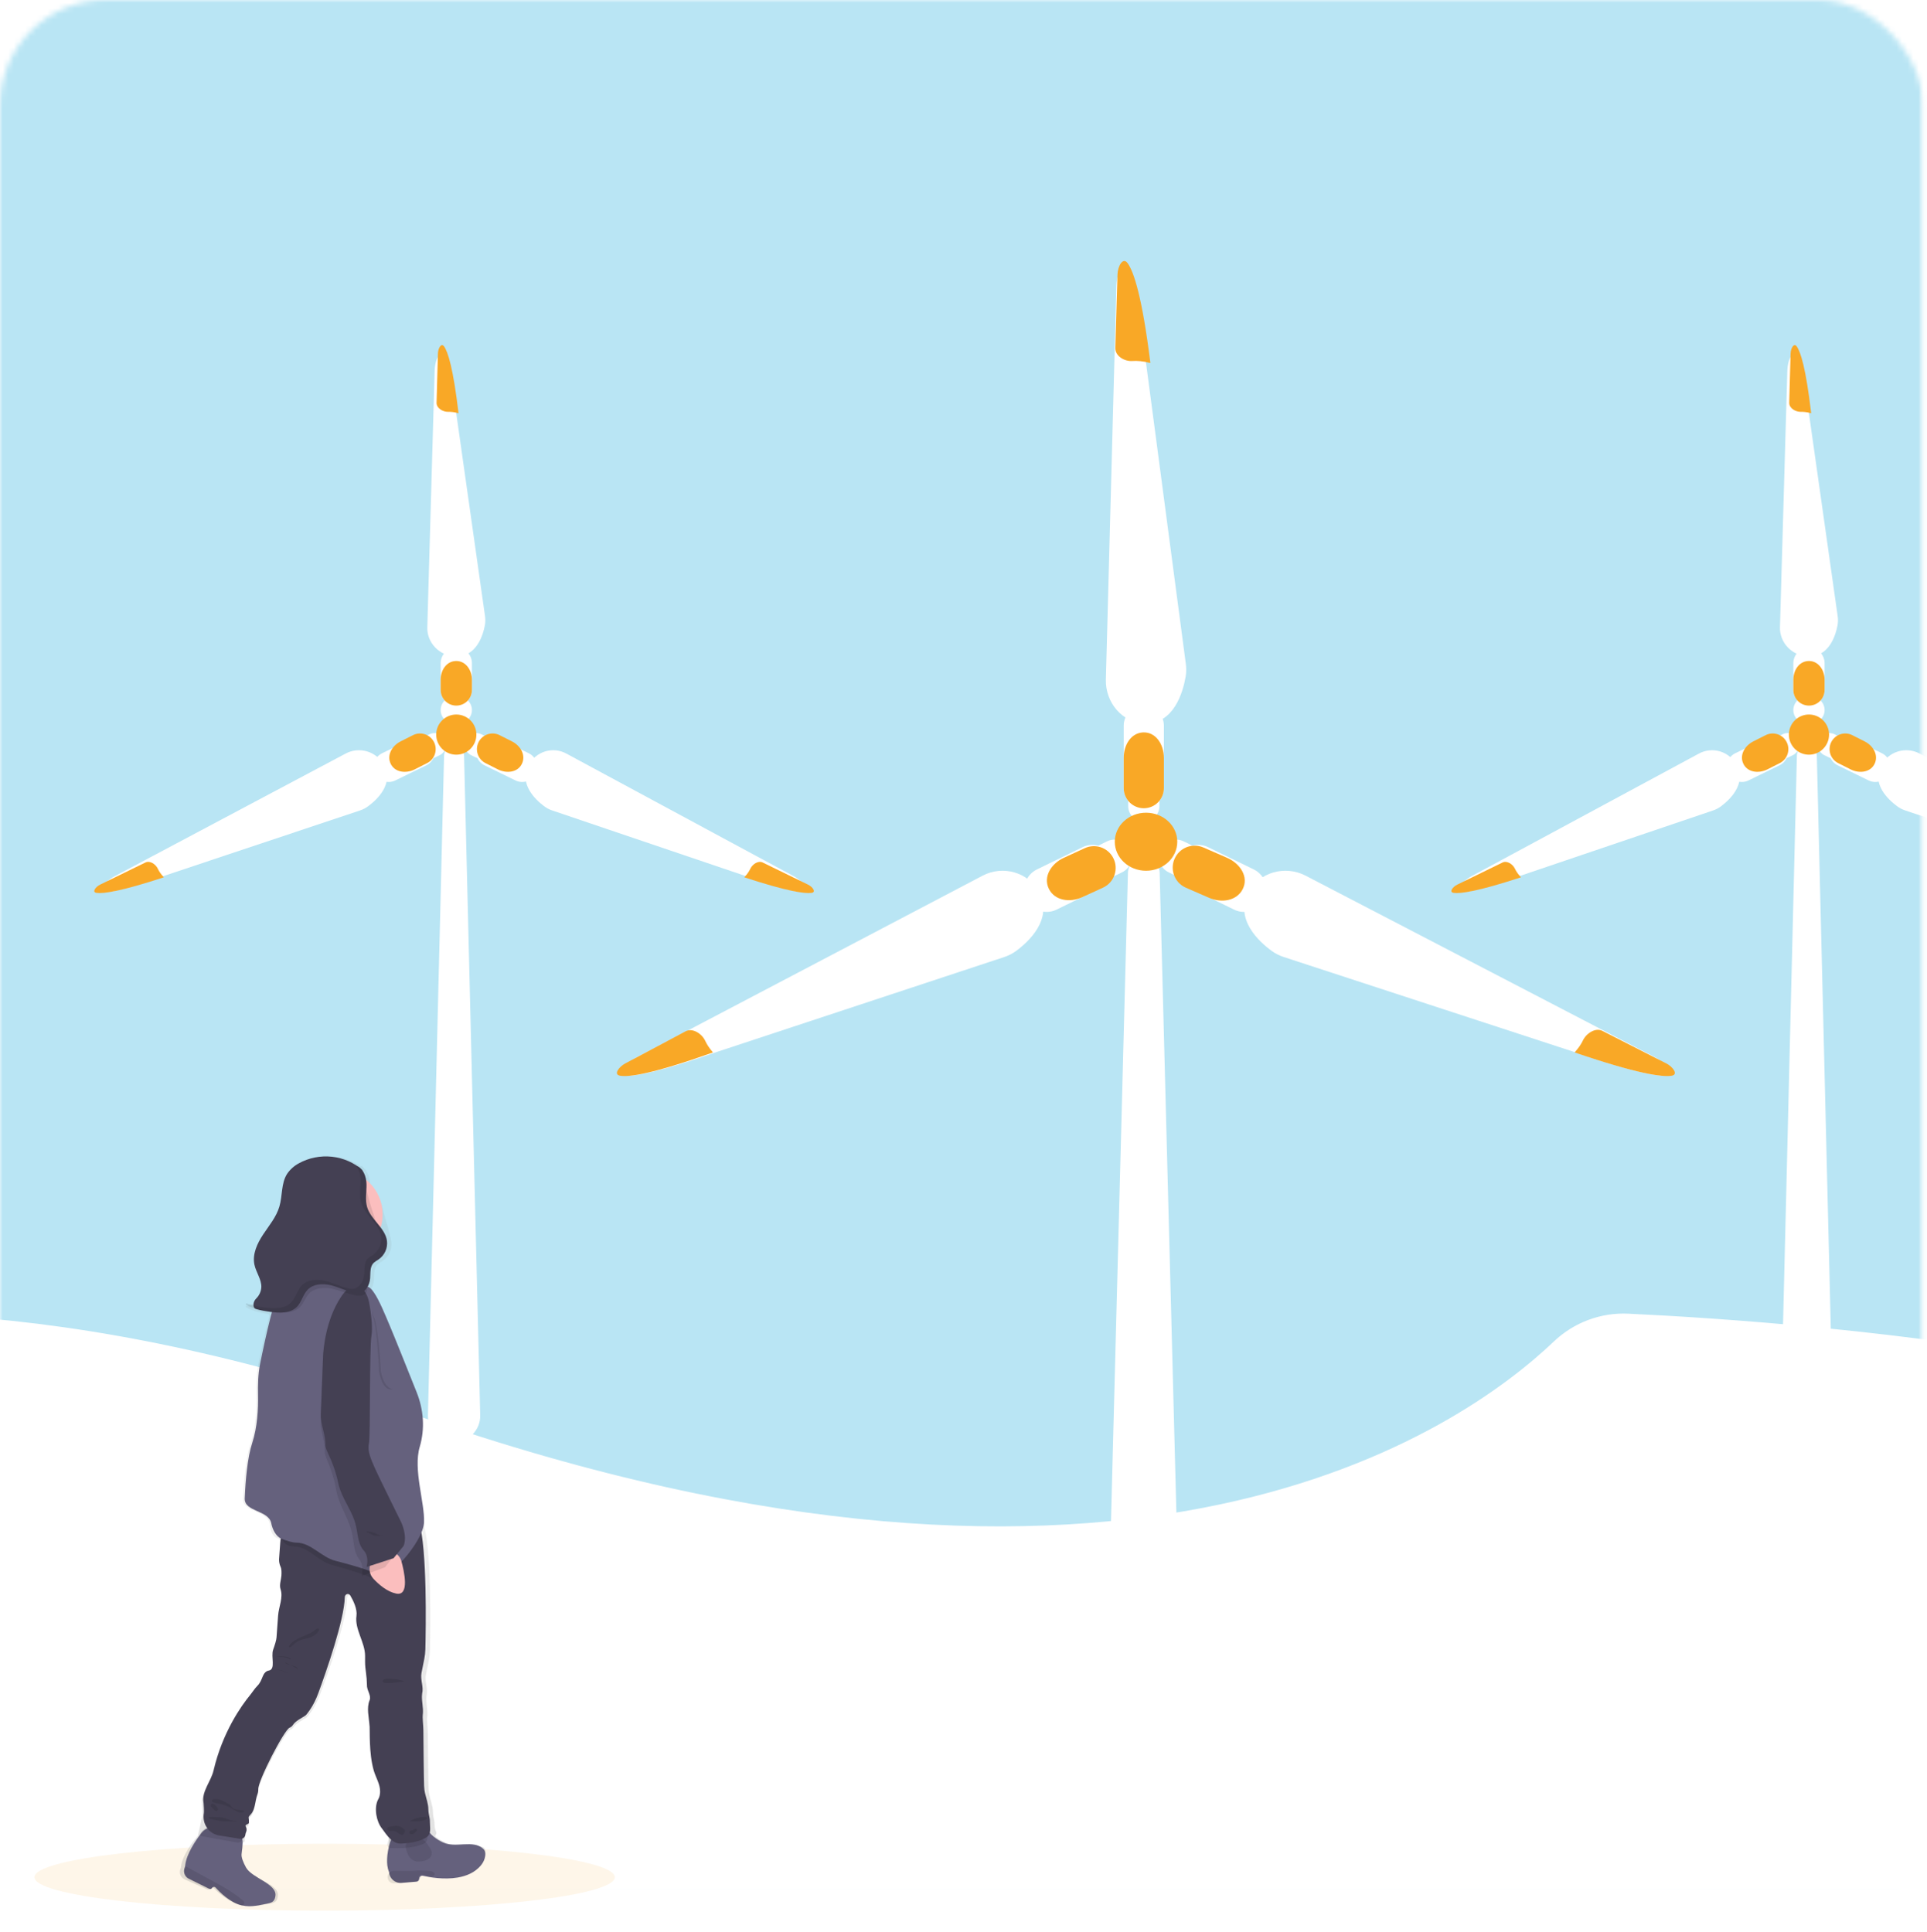 <svg width="347" height="348" viewBox="0 0 347 348" fill="none" xmlns="http://www.w3.org/2000/svg">
<mask id="mask0_117_4249" style="mask-type:alpha" maskUnits="userSpaceOnUse" x="0" y="0" width="347" height="348">
<rect width="346.332" height="347.428" rx="19" fill="#D9D9D9"/>
</mask>
<g mask="url(#mask0_117_4249)">
<mask id="mask1_117_4249" style="mask-type:luminance" maskUnits="userSpaceOnUse" x="-25" y="-94" width="372" height="459">
<path d="M327.332 -93.159H-5.112C-15.605 -93.159 -24.112 -84.652 -24.112 -74.159V345.896C-24.112 356.389 -15.605 364.896 -5.112 364.896H327.332C337.825 364.896 346.332 356.389 346.332 345.896V-74.159C346.332 -84.652 337.825 -93.159 327.332 -93.159Z" fill="white"/>
</mask>
<g mask="url(#mask1_117_4249)">
<g filter="url(#filter0_d_117_4249)">
<path d="M327.331 -93.162H-5.112C-15.605 -93.162 -24.112 -84.656 -24.112 -74.162V345.892C-24.112 356.386 -15.605 364.892 -5.112 364.892H327.331C337.825 364.892 346.331 356.386 346.331 345.892V-74.162C346.331 -84.656 337.825 -93.162 327.331 -93.162Z" fill="white"/>
<path opacity="0.72" d="M660.589 140.783C660.607 155.587 658.859 170.341 655.383 184.731C652.464 196.841 648.254 208.596 642.826 219.795C641.496 222.54 640.778 225.54 640.656 228.588C640.129 241.766 637.286 254.761 632.244 266.972C626.612 280.614 618.348 293.01 607.924 303.449C597.5 313.888 585.122 322.165 571.498 327.806C557.875 333.448 543.273 336.343 528.531 336.324H-43.807C-70.259 336.308 -96.189 328.952 -118.717 315.07C-141.246 301.189 -159.491 281.326 -171.427 257.69C-180.766 239.186 -185.946 218.882 -186.632 198.2C-186.74 194.954 -187.561 191.768 -189.058 188.885C-201.617 164.686 -208.857 136.247 -208.857 105.799C-208.857 17.956 -148.634 -53.252 -74.336 -53.252C-69.584 -53.252 -65.135 -55.75 -62.867 -59.927C-14.575 -148.876 88.342 -210.294 207.429 -210.294C277.447 -210.294 341.857 -189.075 392.875 -153.518C399.509 -148.894 408.241 -148.659 415.431 -152.361C431.862 -160.823 449.998 -165.523 469.061 -165.523C543.351 -165.523 603.581 -94.308 603.581 -6.472C603.581 -4.265 603.542 -2.069 603.464 0.116C603.239 6.41 605.794 12.494 610.357 16.836C640.994 45.991 660.589 90.678 660.589 140.783Z" fill="#9FDBF0"/>
<path d="M213.496 117.91C213.015 120.653 211.387 126.443 206.132 126.299C202.12 126.192 199.03 122.557 199.136 118.393L200.649 61.679L201.028 47.467C201.103 44.647 202.717 42.756 203.602 45.434C204.427 47.932 205.381 52.574 206.332 61.007V61.091L213.524 115.485C213.639 116.289 213.63 117.108 213.496 117.91Z" fill="white"/>
<path d="M209.584 126.703C209.584 124.705 207.965 123.086 205.967 123.086C203.969 123.086 202.349 124.705 202.349 126.703V137.958C202.349 139.956 203.969 141.575 205.967 141.575C207.965 141.575 209.584 139.956 209.584 137.958V126.703Z" fill="white"/>
<path d="M208.781 140.368C208.781 138.814 207.521 137.554 205.967 137.554C204.412 137.554 203.153 138.814 203.153 140.368V141.172C203.153 142.726 204.412 143.986 205.967 143.986C207.521 143.986 208.781 142.726 208.781 141.172V140.368Z" fill="white"/>
<path d="M207.146 61.31C207.157 61.345 207.124 61.379 207.089 61.369C205.865 61.044 204.8 60.957 203.879 61.02C202.453 61.118 200.797 60.104 200.839 58.675L201.231 45.415C201.274 43.955 202.202 42.225 203.059 43.408C204.163 44.934 205.656 49.405 207.144 61.301C207.144 61.304 207.145 61.307 207.146 61.31Z" fill="#F9A826"/>
<path d="M205.81 127.918C208.165 127.795 209.584 130.138 209.584 132.496V137.955C209.584 139.953 207.965 141.572 205.967 141.572C203.969 141.572 202.349 139.953 202.349 137.955V132.475C202.349 130.26 203.598 128.033 205.81 127.918Z" fill="#F9A826"/>
<path d="M228.996 167.266C226.748 165.622 222.284 161.585 224.803 156.764C226.726 153.084 231.403 151.795 235.101 153.713L285.425 179.876L297.919 186.369C300.497 187.709 301.501 190.061 298.619 189.695C295.984 189.361 291.385 188.219 283.438 185.456L283.357 185.431L231.152 168.362C230.381 168.111 229.653 167.742 228.996 167.266Z" fill="white"/>
<path d="M217.537 148.577C215.537 147.601 213.125 148.432 212.15 150.432C211.175 152.431 212.005 154.842 214.004 155.817L222.244 159.837C224.243 160.813 226.655 159.982 227.63 157.982C228.604 155.984 227.775 153.573 225.776 152.598L217.537 148.577Z" fill="white"/>
<path d="M211.654 153.705C213.192 154.455 215.048 153.816 215.798 152.278C216.548 150.74 215.909 148.886 214.372 148.136L213.147 147.538C211.609 146.787 209.753 147.426 209.003 148.965C208.254 150.502 208.892 152.356 210.429 153.107L211.654 153.705Z" fill="white"/>
<path d="M283.621 185.58C283.583 185.566 283.572 185.518 283.6 185.488C284.261 184.764 284.725 184.061 285.04 183.395C285.644 182.119 287.294 181.03 288.552 181.672L300.067 187.542C301.233 188.136 302.298 189.549 301.005 189.752C299.27 190.024 294.779 189.386 283.621 185.58Z" fill="#F9A826"/>
<path d="M223.747 156.201C222.64 158.295 219.913 158.658 217.741 157.713L213.547 155.887C211.418 154.961 210.544 152.406 211.658 150.369C212.639 148.575 214.827 147.826 216.702 148.643L220.954 150.496C223.303 151.519 224.944 153.936 223.747 156.201Z" fill="#F9A826"/>
<path d="M182.987 167.266C185.213 165.622 189.632 161.585 187.137 156.764C185.234 153.084 180.607 151.795 176.947 153.713L127.142 179.876L114.814 186.349C112.237 187.702 111.238 190.067 114.123 189.69C116.738 189.349 121.283 188.205 129.107 185.456L129.187 185.431L180.853 168.367C181.618 168.114 182.338 167.743 182.987 167.266Z" fill="white"/>
<path d="M200.346 150.43C199.371 148.43 196.959 147.599 194.96 148.575L186.719 152.596C184.721 153.571 183.891 155.982 184.866 157.98C185.841 159.98 188.253 160.811 190.252 159.835L198.492 155.814C200.49 154.838 201.32 152.428 200.346 150.43Z" fill="white"/>
<path d="M202.063 153.107C203.6 152.356 204.239 150.502 203.489 148.964C202.739 147.426 200.883 146.787 199.345 147.537L198.12 148.135C196.583 148.885 195.944 150.74 196.694 152.277C197.444 153.816 199.299 154.455 200.837 153.704L202.063 153.107Z" fill="white"/>
<path d="M128.315 185.58C128.352 185.566 128.363 185.519 128.337 185.489C127.722 184.786 127.286 184.103 126.985 183.454C126.385 182.162 124.704 181.082 123.448 181.752L112.571 187.549C111.465 188.138 110.412 189.525 111.646 189.745C113.276 190.035 117.554 189.418 128.315 185.58Z" fill="#F9A826"/>
<path d="M188.864 156.066C189.913 158.239 192.679 158.605 194.871 157.598L198.619 155.876C200.649 154.943 201.488 152.502 200.46 150.517C199.498 148.661 197.248 147.888 195.348 148.761L191.561 150.503C189.336 151.526 187.8 153.859 188.864 156.066Z" fill="#F9A826"/>
<path d="M213.404 328.481C213.513 332.665 210.151 336.115 205.966 336.115C201.781 336.115 198.419 332.665 198.529 328.481L203.108 153.202C203.149 151.653 204.417 150.417 205.967 150.417C207.517 150.417 208.784 151.653 208.825 153.202L213.404 328.481Z" fill="white"/>
<path d="M206.369 152.829C209.476 152.829 211.996 150.489 211.996 147.604C211.996 144.718 209.476 142.378 206.369 142.378C203.26 142.378 200.741 144.718 200.741 147.604C200.741 150.489 203.26 152.829 206.369 152.829Z" fill="#F9A826"/>
<path d="M330.894 108.598C330.55 110.442 329.376 114.337 325.581 114.24C324.184 114.178 322.868 113.584 321.921 112.588C320.975 111.592 320.472 110.275 320.524 108.922L321.621 70.746L321.844 62.857C321.93 59.86 323.46 58.439 324.21 61.342C324.689 63.196 325.207 66.022 325.725 70.295V70.35L330.916 106.985C330.996 107.521 330.989 108.065 330.894 108.598Z" fill="white"/>
<path d="M328.56 115.448C328.56 113.894 327.3 112.635 325.746 112.635C324.192 112.635 322.933 113.894 322.933 115.448V120.272C322.933 121.825 324.192 123.085 325.746 123.085C327.3 123.085 328.56 121.825 328.56 120.272V115.448Z" fill="white"/>
<path d="M328.56 123.888C328.56 122.556 327.48 121.477 326.148 121.477H325.344C324.012 121.477 322.933 122.556 322.933 123.888C322.933 125.22 324.012 126.3 325.344 126.3H326.148C327.48 126.3 328.56 125.22 328.56 123.888Z" fill="white"/>
<path d="M326.139 70.378C326.143 70.404 326.119 70.425 326.094 70.418C325.417 70.228 324.818 70.16 324.292 70.176C323.324 70.205 322.165 69.51 322.191 68.543L322.435 59.669C322.46 58.768 323.02 57.665 323.545 58.397C324.241 59.368 325.191 62.317 326.139 70.378Z" fill="#F9A826"/>
<path d="M325.643 115.052C327.407 114.985 328.56 116.653 328.56 118.418V120.271C328.56 121.825 327.3 123.085 325.746 123.085C324.192 123.085 322.933 121.825 322.933 120.271V118.4C322.933 116.72 323.965 115.116 325.643 115.052Z" fill="#F9A826"/>
<path d="M341.571 141.171C340.041 140.032 337 137.225 338.716 133.873C339.372 132.65 340.478 131.742 341.79 131.344C343.103 130.947 344.517 131.092 345.724 131.751L379.965 149.94L387.207 153.786C389.788 155.156 390.399 157.126 387.539 156.526C385.651 156.13 382.832 155.318 378.642 153.826C378.624 153.82 378.605 153.816 378.586 153.816C378.568 153.816 378.55 153.813 378.534 153.808L343.035 141.954C342.51 141.773 342.015 141.509 341.571 141.171Z" fill="white"/>
<path d="M333.311 128.949C331.959 128.289 330.328 128.85 329.668 130.203C329.009 131.555 329.571 133.185 330.922 133.845L336.499 136.566C337.852 137.226 339.483 136.664 340.143 135.312C340.802 133.96 340.24 132.329 338.888 131.67L333.311 128.949Z" fill="white"/>
<path d="M329.337 132.417C330.378 132.925 331.634 132.493 332.142 131.452C332.649 130.412 332.217 129.157 331.177 128.649L330.348 128.245C329.307 127.737 328.052 128.169 327.544 129.21C327.037 130.25 327.469 131.505 328.509 132.013L329.337 132.417Z" fill="white"/>
<path d="M337.633 133.416C336.946 135.109 334.863 135.39 333.233 134.567L331.007 133.444C329.645 132.756 329.077 131.109 329.727 129.727C330.402 128.291 332.131 127.695 333.548 128.411L335.784 129.54C337.259 130.285 338.254 131.885 337.633 133.416Z" fill="#F9A826"/>
<path d="M309.973 141.171C311.479 140.032 314.474 137.225 312.783 133.873C312.138 132.65 311.049 131.742 309.757 131.344C308.464 130.947 307.071 131.092 305.882 131.751L272.16 149.94L265.08 153.758C262.504 155.147 261.901 157.13 264.761 156.513C266.62 156.112 269.381 155.302 273.462 153.826C273.48 153.82 273.499 153.816 273.518 153.816C273.535 153.816 273.552 153.813 273.569 153.808L308.529 141.954C309.047 141.773 309.535 141.509 309.973 141.171Z" fill="white"/>
<path d="M321.688 130.203C321.029 128.85 319.398 128.289 318.046 128.949L312.468 131.671C311.116 132.33 310.555 133.96 311.214 135.312C311.874 136.665 313.505 137.226 314.857 136.566L320.435 133.845C321.786 133.185 322.348 131.555 321.688 130.203Z" fill="white"/>
<path d="M322.847 132.011C323.887 131.504 324.319 130.249 323.812 129.209C323.305 128.167 322.049 127.735 321.008 128.243L320.18 128.647C319.14 129.155 318.708 130.409 319.215 131.45C319.722 132.491 320.978 132.923 322.019 132.415L322.847 132.011Z" fill="white"/>
<path d="M273.839 154.026C273.864 154.018 273.872 153.986 273.854 153.967C273.361 153.452 273.026 152.952 272.807 152.481C272.425 151.661 271.38 150.951 270.568 151.347L262.405 155.333C261.591 155.73 260.87 156.687 261.767 156.815C262.989 156.989 266.121 156.554 273.839 154.026Z" fill="#F9A826"/>
<path d="M313.869 133.424C314.561 135.113 316.643 135.39 318.272 134.566L320.486 133.446C321.848 132.757 322.415 131.109 321.765 129.728C321.089 128.291 319.36 127.695 317.942 128.411L315.717 129.535C314.237 130.283 313.24 131.89 313.869 133.424Z" fill="#F9A826"/>
<path d="M330.071 251.483C330.127 253.778 328.519 255.778 326.266 256.217C323.315 256.791 320.59 254.489 320.663 251.483L323.571 132.072C323.595 131.098 324.391 130.321 325.365 130.321C326.339 130.321 327.135 131.098 327.159 132.072L330.071 251.483Z" fill="white"/>
<path d="M325.746 131.927C327.744 131.927 329.364 130.307 329.364 128.309C329.364 126.311 327.744 124.692 325.746 124.692C323.748 124.692 322.128 126.311 322.128 128.309C322.128 130.307 323.748 131.927 325.746 131.927Z" fill="#F9A826"/>
<path d="M87.316 108.598C86.972 110.442 85.797 114.337 82.001 114.24C80.604 114.178 79.288 113.584 78.341 112.588C77.395 111.592 76.894 110.274 76.947 108.922L78.039 70.746L78.263 62.86C78.347 59.861 79.878 58.439 80.629 61.344C81.108 63.198 81.627 66.024 82.145 70.295V70.35L87.342 106.985C87.418 107.521 87.41 108.065 87.316 108.598Z" fill="white"/>
<path d="M84.982 115.449C84.982 113.895 83.722 112.635 82.168 112.635C80.614 112.635 79.354 113.895 79.354 115.449V120.271C79.354 121.825 80.614 123.085 82.168 123.085C83.722 123.085 84.982 121.825 84.982 120.271V115.449Z" fill="white"/>
<path d="M84.982 123.888C84.982 122.556 83.902 121.477 82.57 121.477H81.766C80.434 121.477 79.354 122.556 79.354 123.888C79.354 125.22 80.434 126.3 81.766 126.3H82.57C83.902 126.3 84.982 125.22 84.982 123.888Z" fill="white"/>
<path d="M82.562 70.378C82.566 70.404 82.541 70.425 82.516 70.418C81.84 70.228 81.241 70.16 80.714 70.176C79.747 70.205 78.587 69.51 78.614 68.543L78.858 59.667C78.882 58.768 79.442 57.665 79.966 58.396C80.662 59.366 81.613 62.314 82.562 70.378Z" fill="#F9A826"/>
<path d="M82.065 115.052C83.829 114.985 84.982 116.654 84.982 118.419V120.271C84.982 121.825 83.722 123.085 82.168 123.085C80.614 123.085 79.354 121.825 79.354 120.271V118.401C79.354 116.72 80.386 115.116 82.065 115.052Z" fill="#F9A826"/>
<path d="M97.938 141.171C96.432 140.032 93.441 137.225 95.132 133.873C95.776 132.65 96.864 131.742 98.156 131.344C99.449 130.947 100.841 131.093 102.028 131.751L135.751 149.94L142.825 153.753C145.407 155.145 146.009 157.131 143.141 156.511C141.282 156.109 138.524 155.3 134.448 153.826C134.431 153.82 134.411 153.816 134.393 153.816C134.375 153.816 134.358 153.813 134.342 153.808L99.386 141.954C98.866 141.773 98.377 141.509 97.938 141.171Z" fill="white"/>
<path d="M89.644 128.949C88.292 128.289 86.661 128.85 86.001 130.203C85.342 131.555 85.903 133.185 87.255 133.845L92.832 136.566C94.184 137.226 95.816 136.664 96.475 135.312C97.135 133.96 96.573 132.329 95.221 131.67L89.644 128.949Z" fill="white"/>
<path d="M85.668 132.417C86.709 132.925 87.965 132.493 88.472 131.452C88.979 130.411 88.547 129.157 87.507 128.649L86.679 128.245C85.638 127.737 84.382 128.169 83.874 129.21C83.367 130.251 83.799 131.505 84.84 132.013L85.668 132.417Z" fill="white"/>
<path d="M134.075 154.026C134.05 154.018 134.041 153.986 134.06 153.967C134.553 153.451 134.888 152.951 135.107 152.479C135.489 151.659 136.532 150.95 137.345 151.347L145.506 155.331C146.323 155.73 147.042 156.688 146.142 156.815C144.917 156.988 141.782 156.551 134.075 154.026Z" fill="#F9A826"/>
<path d="M94.047 133.424C93.355 135.114 91.271 135.39 89.641 134.565L87.43 133.446C86.067 132.757 85.501 131.109 86.151 129.727C86.828 128.29 88.558 127.696 89.975 128.412L92.198 129.535C93.678 130.282 94.676 131.89 94.047 133.424Z" fill="#F9A826"/>
<path d="M66.344 141.171C67.877 140.032 70.914 137.225 69.197 133.873C68.541 132.65 67.436 131.742 66.124 131.344C64.811 130.947 63.397 131.092 62.19 131.751L27.949 149.94L20.707 153.786C18.126 155.156 17.514 157.126 20.374 156.526C22.262 156.13 25.081 155.319 29.272 153.826C29.289 153.82 29.309 153.816 29.328 153.816C29.346 153.816 29.364 153.813 29.38 153.808L64.878 141.954C65.404 141.773 65.899 141.509 66.344 141.171Z" fill="white"/>
<path d="M78.019 130.203C77.36 128.85 75.729 128.289 74.376 128.949L68.799 131.671C67.447 132.33 66.886 133.96 67.545 135.312C68.204 136.665 69.836 137.226 71.188 136.566L76.765 133.845C78.117 133.185 78.678 131.555 78.019 130.203Z" fill="white"/>
<path d="M79.184 132.016C80.224 131.508 80.656 130.254 80.149 129.214C79.641 128.172 78.385 127.74 77.344 128.248L76.516 128.652C75.476 129.16 75.044 130.415 75.551 131.455C76.058 132.496 77.314 132.929 78.355 132.421L79.184 132.016Z" fill="white"/>
<path d="M29.458 154.026C29.483 154.018 29.491 153.986 29.473 153.967C28.98 153.45 28.645 152.948 28.426 152.476C28.045 151.655 27.004 150.948 26.19 151.345L18.03 155.329C17.211 155.729 16.491 156.69 17.393 156.816C18.62 156.987 21.756 156.548 29.458 154.026Z" fill="#F9A826"/>
<path d="M70.292 133.424C70.985 135.113 73.065 135.39 74.694 134.566L76.909 133.445C78.27 132.757 78.837 131.11 78.188 129.729C77.512 128.291 75.782 127.695 74.364 128.412L72.139 129.535C70.66 130.282 69.664 131.89 70.292 133.424Z" fill="#F9A826"/>
<path d="M86.472 250.905C86.537 253.549 84.411 255.727 81.766 255.727C79.122 255.727 76.996 253.549 77.061 250.905L79.966 132.078C79.99 131.101 80.788 130.321 81.766 130.321C82.743 130.321 83.543 131.101 83.566 132.078L86.472 250.905Z" fill="white"/>
<path d="M82.168 131.927C84.166 131.927 85.786 130.307 85.786 128.309C85.786 126.311 84.166 124.692 82.168 124.692C80.17 124.692 78.55 126.311 78.55 128.309C78.55 130.307 80.17 131.927 82.168 131.927Z" fill="#F9A826"/>
<path d="M442.503 276.674C442.499 276.676 442.497 276.68 442.496 276.684C437.805 293.817 427.626 308.933 413.524 319.708C399.419 330.485 382.171 336.323 364.431 336.325H-48.268C-67.342 336.313 -86.039 331.007 -102.284 320.995C-115.242 313.009 -126.234 302.279 -134.52 289.611C-138.405 283.671 -137.67 276.035 -132.531 271.139C-111.932 251.514 -48.804 207.776 74.873 250.88C203.844 295.828 263.332 253.323 279.833 237.592C281.619 235.897 283.73 234.581 286.037 233.724C288.344 232.867 290.801 232.488 293.259 232.608C324.86 234.106 434.317 241.778 442.511 276.654C442.512 276.661 442.509 276.669 442.503 276.674Z" fill="white"/>
<path opacity="0.1" d="M58.453 340.134C87.311 340.134 110.706 337.435 110.706 334.105C110.706 330.775 87.311 328.076 58.453 328.076C29.595 328.076 6.201 330.775 6.201 334.105C6.201 337.435 29.595 340.134 58.453 340.134Z" fill="#F9A826"/>
<path d="M86.202 328.551C85.56 328.563 83.666 328.851 83.038 328.72C81.888 328.482 79.931 327.946 78.488 326.866C78.395 326.792 78.375 326.66 78.431 326.555C78.477 326.467 78.516 326.376 78.549 326.282C78.593 326.158 78.572 326.023 78.519 325.903C78.343 325.497 78.25 325.059 78.248 324.615C78.251 324.412 78.235 324.21 78.202 324.012C78.11 323.471 77.962 322.934 77.962 322.386C77.962 321.392 77.57 320.403 77.341 319.436C77.254 319.074 77.189 318.634 77.169 318.109C77.116 316.64 77.062 310.851 77.038 308.039C77.029 307.009 76.827 305.971 76.954 304.949C77.019 303.933 76.757 302.922 76.771 301.904C76.774 301.73 76.787 301.555 76.811 301.381C77.115 300.182 76.446 298.869 76.692 297.656L77.213 295.09C77.327 294.528 77.394 293.962 77.408 293.388C77.5 289.709 77.756 275.222 76.251 270.372C76.245 270.351 76.242 270.331 76.242 270.309C76.242 270.309 76.242 270.262 76.242 270.241C76.389 266.668 74.232 260.721 75.454 256.595C76.419 253.335 76.16 249.889 74.902 246.731C73.214 242.495 70.901 236.714 70.077 234.759C69.137 232.54 68.163 230.102 67.203 228.714C67.118 228.593 67.034 228.478 66.95 228.371C66.87 228.269 66.857 228.126 66.917 228.011C67.147 227.569 67.288 227.084 67.329 226.585C67.405 225.586 67.262 224.435 67.986 223.728C68.263 223.501 68.561 223.301 68.876 223.131C69.431 222.764 69.873 222.248 70.152 221.643C70.431 221.037 70.537 220.365 70.456 219.703C70.169 217.709 69.394 215.735 68.942 213.772C68.887 213.531 68.82 213.292 68.742 213.056C68.37 211.937 67.75 210.92 66.931 210.079C66.754 209.898 66.646 209.658 66.646 209.405C66.664 208.518 66.418 207.648 65.943 206.905C65.918 206.866 65.968 206.817 66.006 206.844C65.892 206.742 65.782 206.645 65.664 206.547C65.498 206.378 65.308 206.237 65.1 206.124C63.502 205.027 61.634 204.394 59.701 204.293C57.768 204.192 55.845 204.628 54.143 205.553C53.29 206.011 52.558 206.665 52.006 207.461C50.881 209.206 51.163 211.462 50.582 213.443C50.017 215.335 48.685 216.9 47.581 218.552C46.477 220.202 45.554 222.158 45.971 224.087C46.27 225.489 47.265 226.746 47.236 228.18C47.186 228.933 46.877 229.643 46.361 230.19C45.846 230.737 45.156 231.087 44.412 231.177H44.384C44.377 231.177 44.371 231.178 44.364 231.179C44.238 231.198 44.191 231.369 44.3 231.435C45.463 232.129 46.831 232.442 48.195 232.642C48.403 232.673 48.538 232.877 48.491 233.082C47.734 235.951 47.025 239.264 46.557 241.567C46.172 243.463 46.136 245.407 46.176 247.342C46.224 249.673 46.079 253.017 45.133 255.905C44.269 258.54 43.916 262.628 43.775 265.929C43.669 268.406 48.125 268.02 48.58 270.457C48.624 270.692 48.654 270.901 48.674 271.087C48.751 271.799 49.145 272.7 49.803 272.983C49.883 273.018 49.966 273.054 50.052 273.089C50.389 273.23 50.605 273.568 50.577 273.932L50.375 276.684C50.298 277.261 50.385 277.847 50.628 278.376C50.816 278.742 50.825 279.408 50.784 280.006C50.728 280.801 50.369 281.685 50.628 282.439C51.152 283.967 50.296 285.639 50.171 287.249C50.051 288.78 49.916 290.575 49.886 291.167C49.862 291.657 49.574 292.558 49.263 293.406C48.798 294.671 49.776 296.957 48.449 297.187C47.878 297.285 47.543 297.753 47.347 298.224C47.075 298.882 46.852 299.472 46.344 299.97C45.854 300.451 45.38 301.182 44.94 301.709C43.434 303.511 39.908 308.293 38.251 315.264C37.784 317.231 36.057 319.071 36.38 321.067C36.389 321.123 36.396 321.177 36.401 321.227C36.429 321.503 36.5 322.739 36.443 323.01C36.243 324.048 35.734 326.178 35.663 326.476C35.659 326.494 35.673 326.511 35.692 326.511C35.717 326.511 35.731 326.54 35.715 326.559C34.54 327.931 32.858 330.191 32.599 332.178C32.599 332.21 32.598 332.242 32.596 332.273C32.588 332.38 32.552 332.481 32.509 332.579C32.186 333.31 32.515 334.164 33.244 334.491L37.271 336.292C37.462 336.378 37.685 336.312 37.799 336.137C37.952 335.902 38.288 335.874 38.486 336.072C39.298 336.884 41.298 338.686 43.493 339.167C43.988 339.274 44.492 339.33 44.998 339.331C45.836 339.317 46.67 339.223 47.488 339.051C48.944 338.745 49.872 338.951 50.044 337.473C50.302 335.26 45.449 334.429 44.301 332.519C43.769 331.633 43.37 330.73 43.481 330.138C43.589 329.489 43.655 328.835 43.679 328.178C43.679 328.1 43.679 328.023 43.679 327.946C43.679 327.846 43.768 327.769 43.867 327.783C43.963 327.797 44.05 327.726 44.056 327.63L44.098 326.901C44.107 326.729 44.18 326.569 44.248 326.412C44.312 326.263 44.34 326.099 44.328 325.935C44.328 325.448 43.906 325.377 44.328 325.089C44.749 324.8 44.749 325.089 44.749 324.39C44.749 323.692 44.462 323.899 45.107 323.201C45.915 322.326 45.866 320.722 46.303 319.614C46.42 319.318 46.489 318.994 46.473 318.65C46.401 317.182 51.285 307.874 52.288 307.523C52.523 307.441 52.706 307.278 52.85 307.078C53.408 306.301 54.361 305.872 55.163 305.352C55.333 305.24 55.652 304.831 55.974 304.378C56.657 303.418 57.175 302.359 57.59 301.256C59.024 297.45 62.404 288.059 62.49 283.879C62.491 283.823 62.499 283.771 62.515 283.718C62.655 283.255 63.242 283.158 63.492 283.572C64.077 284.544 64.826 286.072 64.644 287.299C64.286 289.718 66.237 292.098 66.237 294.543V295.616C66.237 296.275 66.313 296.93 66.407 297.582C66.511 298.302 66.57 299.028 66.583 299.756C66.511 300.734 67.425 301.716 67.08 302.554C66.488 303.99 66.962 305.655 67.064 307.205C67.068 307.274 67.074 307.334 67.08 307.383C67.142 307.837 66.917 312.171 67.834 315.284C68.225 316.611 69.066 317.839 69.017 319.222C69.001 319.674 68.906 320.138 68.669 320.538C68.641 320.585 68.616 320.632 68.594 320.679C67.891 322.157 68.339 324.599 69.385 325.858C69.92 326.568 70.16 327.456 70.056 328.339C69.683 329.752 69.406 331.603 70.017 332.901C70.026 332.918 70.03 332.937 70.03 332.957C70.123 334.063 71.091 334.886 72.198 334.801L75.24 334.567C75.501 334.547 75.703 334.329 75.703 334.067C75.703 333.737 76.016 333.493 76.339 333.561C77.557 333.817 80.333 334.282 82.964 333.871C83.029 333.861 83.094 333.85 83.158 333.839C86.112 333.332 89.198 328.496 86.202 328.551Z" fill="url(#paint0_linear_117_4249)"/>
<path d="M87.282 330.7C87.146 331.188 86.888 331.633 86.56 332.02C85.495 333.273 83.984 333.896 82.422 334.163C79.964 334.583 77.363 334.123 76.164 333.852C75.822 333.775 75.486 334.033 75.486 334.383C75.486 334.656 75.277 334.884 75.005 334.907L72.318 335.134C71.166 335.232 70.154 334.373 70.065 333.22C70.065 333.196 70.06 333.172 70.05 333.151C69.46 331.772 69.738 329.798 70.102 328.31C70.448 326.918 71.281 325.678 72.511 324.939C73.954 324.071 75.9 323.384 76.792 325.203C77.119 325.841 77.574 326.393 78.122 326.823C78.626 327.234 79.192 327.569 79.762 327.842C82.022 328.922 85.246 327.267 87.04 329.016C87.5 329.464 87.43 330.171 87.282 330.7Z" fill="#65617D"/>
<path opacity="0.1" d="M74.298 327.043C73.477 327.318 72.907 328.095 73.098 328.939C73.345 330.028 73.939 331.331 75.372 331.289C77.821 331.218 78.15 329.752 77.375 328.761C77.204 328.533 77.041 328.299 76.886 328.059C76.328 327.191 75.276 326.715 74.298 327.043Z" fill="black"/>
<path d="M49.598 337.444C49.423 338.847 48.573 338.729 47.195 339.046C46.439 339.22 45.667 339.316 44.891 339.331C44.419 339.327 43.95 339.272 43.489 339.164C41.449 338.665 39.603 336.822 38.843 335.977C38.662 335.775 38.328 335.802 38.191 336.037C38.089 336.212 37.869 336.278 37.687 336.189L34.001 334.373C33.282 334.018 32.954 333.172 33.246 332.425C33.299 332.291 33.333 332.15 33.346 332.007L33.35 331.964C33.594 329.889 35.194 327.524 36.291 326.111C36.918 325.306 37.943 324.957 38.951 325.117L41.769 325.565C42.884 325.742 43.718 326.689 43.692 327.818C43.671 328.496 43.608 329.172 43.505 329.84C43.402 330.462 43.789 331.416 44.299 332.347C45.344 334.256 49.867 335.284 49.598 337.444Z" fill="#65617D"/>
<path opacity="0.1" d="M43.109 325.83C43.61 325.911 43.974 325.9 43.98 326.407C43.988 327.055 43.397 327.975 42.758 327.861L36.309 326.718C36.111 326.683 35.97 326.546 36.012 326.349C36.023 326.297 36.058 326.19 36.09 326.148C36.188 326.023 36.281 325.905 36.37 325.796C36.852 325.198 37.622 324.935 38.379 325.058L43.109 325.83Z" fill="black"/>
<path opacity="0.1" d="M76.419 325.158C76.991 326.227 77.368 327.571 76.27 328.086C74.425 328.95 71.527 328.915 70.294 328.853C69.974 328.837 69.754 328.546 69.748 328.226C69.747 328.171 69.752 328.115 69.766 328.062C69.827 327.832 69.893 327.603 69.963 327.375C70.215 326.555 70.724 325.837 71.435 325.354C72.862 324.383 75.371 323.098 76.419 325.158Z" fill="black"/>
<path d="M77.412 324.111C77.404 325.091 77.698 326.204 76.927 326.81C75.82 327.68 73.856 327.971 72.215 328.049C70.707 328.12 69.68 326.59 68.801 325.362C67.768 324.1 67.337 321.685 68.033 320.21C68.054 320.165 68.078 320.12 68.104 320.075C68.342 319.667 68.434 319.193 68.446 318.732C68.483 317.379 67.675 316.173 67.298 314.872C66.399 311.779 66.621 307.451 66.559 307.014C66.552 306.966 66.546 306.907 66.542 306.839C66.439 305.298 65.972 303.642 66.559 302.213C66.903 301.376 66.007 300.403 66.075 299.431C66.061 298.704 66.003 297.979 65.901 297.259C65.811 296.618 65.739 295.974 65.739 295.327V294.228C65.739 291.805 63.844 289.441 64.189 287.043C64.364 285.828 63.641 284.321 63.072 283.358C62.83 282.948 62.249 283.043 62.114 283.501C62.099 283.551 62.092 283.601 62.09 283.653C61.998 287.807 58.713 297.155 57.323 300.935C56.922 302.027 56.42 303.077 55.757 304.032C55.442 304.485 55.13 304.895 54.963 305.007C54.19 305.52 53.254 305.925 52.735 306.694C52.592 306.905 52.407 307.077 52.169 307.162C51.192 307.508 46.437 316.761 46.509 318.224C46.526 318.561 46.46 318.88 46.349 319.171C45.926 320.28 45.985 321.874 45.18 322.746C44.552 323.426 44.828 323.232 44.828 323.929C44.828 324.627 44.828 324.352 44.403 324.622C43.978 324.892 44.403 324.973 44.403 325.468C44.416 325.629 44.389 325.79 44.325 325.937C44.257 326.093 44.186 326.252 44.176 326.423C44.15 326.908 43.709 327.265 43.228 327.188L39.467 326.588C37.566 326.284 36.36 324.436 36.713 322.543C36.761 322.292 36.688 321.01 36.661 320.755C36.656 320.709 36.649 320.661 36.641 320.611C36.323 318.63 38.022 316.801 38.476 314.847C40.089 307.906 43.523 303.148 44.988 301.358C45.415 300.836 45.871 300.111 46.347 299.635C46.845 299.138 47.06 298.557 47.326 297.906C47.517 297.442 47.843 296.98 48.398 296.883C49.716 296.654 48.734 294.383 49.187 293.124C49.487 292.289 49.765 291.402 49.795 290.915C49.832 290.321 49.964 288.52 50.078 286.989C50.197 285.39 51.028 283.731 50.517 282.212C50.265 281.463 50.616 280.59 50.672 279.802C50.714 279.205 50.705 278.54 50.517 278.176C50.283 277.652 50.198 277.075 50.271 276.506L50.471 273.767C50.64 271.373 52.417 269.405 54.794 269.065C61.201 268.148 73.158 266.769 74.898 268.94C75.157 269.31 75.348 269.722 75.462 270.157C76.941 274.94 76.688 289.398 76.598 293.063C76.584 293.634 76.519 294.196 76.408 294.756L75.901 297.315C75.662 298.52 76.317 299.82 76.019 301.012C75.995 301.184 75.982 301.356 75.979 301.529C75.964 302.543 76.221 303.551 76.155 304.563C76.033 305.578 76.231 306.607 76.239 307.63C76.261 310.424 76.313 316.18 76.367 317.64C76.386 318.155 76.449 318.588 76.531 318.946C76.753 319.915 77.135 320.905 77.135 321.899C77.135 322.441 77.277 322.972 77.366 323.507C77.399 323.706 77.415 323.908 77.412 324.111Z" fill="#444053"/>
<path opacity="0.1" d="M43.8 338.337C44.219 338.703 43.94 339.291 43.398 339.166C41.374 338.677 39.543 336.867 38.791 336.039C38.61 335.84 38.281 335.867 38.145 336.098C38.043 336.271 37.826 336.336 37.646 336.248L33.988 334.465C33.277 334.119 32.952 333.283 33.242 332.547L33.313 332.369C33.318 332.355 33.322 332.341 33.323 332.327C33.333 332.217 33.453 332.154 33.549 332.206L38.719 335.022C38.745 335.036 38.769 335.049 38.795 335.063C39.148 335.246 41.94 336.718 43.8 338.337Z" fill="black"/>
<path opacity="0.1" d="M77.252 332.965C78.67 333.074 78.567 334.152 77.169 333.895C76.764 333.82 76.411 333.742 76.127 333.673C75.739 333.58 75.351 333.87 75.351 334.269C75.351 334.573 75.119 334.827 74.816 334.855L71.019 335.205C70.392 335.263 69.84 334.794 69.796 334.166C69.749 333.507 70.278 332.951 70.938 332.96C72.564 332.983 74.495 332.986 75.451 332.898C76.052 332.897 76.653 332.919 77.252 332.965Z" fill="black"/>
<path opacity="0.1" d="M38.655 320.043C38.837 320.031 39.02 320.034 39.2 320.053C39.533 320.087 39.854 320.212 40.15 320.37C40.513 320.564 40.879 320.745 41.236 320.952C41.268 320.971 41.3 320.99 41.332 321.01C41.589 321.2 41.696 321.485 41.953 321.676C42.377 321.994 43.05 321.96 43.636 322.074C43.764 322.099 43.956 322.088 43.982 322.216C43.993 322.269 43.934 322.314 43.875 322.346C43.72 322.413 43.545 322.448 43.366 322.448C43.188 322.448 43.013 322.413 42.858 322.346C42.547 322.213 42.261 322.049 42.007 321.858C41.517 321.529 40.958 321.266 40.352 321.079C39.854 320.93 39.133 320.846 38.523 320.668C37.965 320.506 38.074 320.052 38.655 320.043Z" fill="black"/>
<path opacity="0.1" d="M38.483 320.93C38.518 320.943 38.551 320.96 38.582 320.981C38.75 321.093 38.912 321.245 39.066 321.432C39.451 321.861 39.169 322.419 38.703 322.08C38.516 321.944 38.334 321.77 38.159 321.56C38.141 321.538 38.122 321.518 38.1 321.499C37.815 321.239 37.965 320.789 38.34 320.885C38.387 320.898 38.435 320.913 38.483 320.93Z" fill="black"/>
<path opacity="0.1" d="M39.238 323.293C39.44 323.289 39.642 323.298 39.84 323.318C40.189 323.379 40.512 323.472 40.793 323.593C41.324 323.808 41.959 323.944 42.629 323.99C42.702 323.995 42.706 324.057 42.632 324.054H40.694C40.19 324.07 39.688 324.012 39.249 323.886C38.921 323.806 37.563 323.612 37.552 323.384C37.541 323.156 38.91 323.293 39.238 323.293Z" fill="black"/>
<path opacity="0.1" d="M73.727 324.019C74.219 324.057 74.714 324.066 75.208 324.047C75.728 324.037 76.234 323.928 76.67 323.733C77.102 323.503 77.011 323.268 76.462 323.252C75.95 323.269 75.449 323.354 74.986 323.503C74.746 323.57 74.514 323.651 74.294 323.745C74.181 323.78 73.809 324.021 73.727 324.019Z" fill="black"/>
<path opacity="0.1" d="M74.601 325.454C74.878 325.272 75.225 325.476 75.025 325.739C74.879 325.922 74.729 326.073 74.577 326.19C74.25 326.443 73.702 326.436 73.73 326.024C73.761 325.579 74.119 325.716 74.205 325.682C74.338 325.616 74.47 325.54 74.601 325.454Z" fill="black"/>
<path opacity="0.1" d="M70.072 325.039C70.771 324.871 71.555 324.71 72.19 325.048C72.431 325.177 72.665 325.37 72.885 325.627C72.901 325.649 72.912 325.681 72.919 325.719C72.922 325.731 72.924 325.746 72.924 325.76C72.924 325.774 72.922 325.789 72.919 325.802C72.864 326.021 72.779 326.201 72.675 326.319C72.571 326.436 72.453 326.487 72.336 326.463C72.103 326.406 71.874 326.286 71.656 326.105C71.376 325.914 71.085 325.798 70.792 325.76C70.621 325.738 70.448 325.771 70.275 325.771C70.107 325.77 69.928 325.737 69.806 325.62C69.589 325.412 69.757 325.114 70.072 325.039Z" fill="black"/>
<path opacity="0.1" d="M52.023 297.528C51.315 297.027 50.475 296.75 49.611 296.731C50.486 296.675 51.349 296.961 52.023 297.528Z" fill="black"/>
<path opacity="0.1" d="M51.106 294.343C51.514 294.346 51.915 294.468 52.292 294.698C52.409 294.769 52.329 294.898 52.204 294.844C51.829 294.657 51.444 294.531 51.053 294.465C50.828 294.433 50.602 294.465 50.377 294.426C50.152 294.388 49.865 294.323 49.611 294.311C50.106 294.349 50.606 294.304 51.106 294.343Z" fill="black"/>
<path opacity="0.1" d="M53.123 296.136C53.335 296.204 53.584 296.359 53.63 296.721C53.63 296.505 52.126 295.796 51.942 295.696C51.116 295.202 51.139 295.578 52.068 295.826C52.422 295.921 52.776 296.016 53.123 296.136Z" fill="black"/>
<path opacity="0.1" d="M55.378 290.374C55.944 290.154 56.474 289.83 56.947 289.417C57.197 289.198 57.562 289.367 57.417 289.666C57.271 289.965 57.063 290.218 56.812 290.402C56.305 290.759 55.743 291.001 55.157 291.116C54.573 291.232 54.002 291.43 53.459 291.706C53.198 291.859 52.385 292.749 52.128 292.704C51.804 292.647 52.321 292.054 52.441 291.947C53.298 291.172 54.384 290.829 55.378 290.374Z" fill="black"/>
<path opacity="0.1" d="M72.923 298.856C72.6 298.722 68.674 299.644 68.914 298.722C69.062 298.164 70.337 298.365 70.656 298.382C71.426 298.408 72.19 298.568 72.923 298.856Z" fill="black"/>
<path d="M68.903 214.729C68.903 216.585 68.261 218.383 67.086 219.819C65.911 221.255 64.275 222.241 62.457 222.608C60.638 222.976 58.748 222.702 57.108 221.836C55.467 220.968 54.177 219.561 53.457 217.851C52.736 216.141 52.629 214.234 53.154 212.455C53.679 210.675 54.803 209.131 56.337 208.087C57.87 207.041 59.717 206.558 61.566 206.72C63.414 206.882 65.15 207.678 66.478 208.974C67.249 209.721 67.861 210.616 68.277 211.604C68.694 212.594 68.907 213.656 68.903 214.729Z" fill="#FBBEBE"/>
<path d="M57.519 218.992C56.556 214.812 62.748 222.291 63.302 226.544C63.362 227.006 63.497 227.376 63.73 227.608V227.608C67.251 231.096 57.523 224.307 57.554 219.351C57.554 219.217 57.543 219.097 57.519 218.992V218.992Z" stroke="#6C63FF" stroke-miterlimit="10"/>
<path opacity="0.1" d="M75.177 269.724C75.305 270.057 75.335 270.416 75.335 270.772C75.195 274.4 68.846 281.72 67.38 280.51C66.52 279.802 62.737 278.677 59.752 277.868C57.313 277.207 55.463 274.538 52.936 274.538C52.718 274.518 52.5 274.49 52.284 274.452C51.122 274.248 50.468 273.093 50.55 271.915C50.64 270.618 51.596 269.551 52.882 269.351C58.443 268.487 72.865 266.515 74.788 268.971C74.944 269.208 75.075 269.46 75.177 269.724Z" fill="black"/>
<path d="M76.356 270.182C76.283 271.964 74.62 274.651 72.784 276.742C70.948 278.833 68.96 280.314 68.209 279.705C67.66 279.355 67.064 279.08 66.438 278.888C64.787 278.295 62.378 277.628 60.344 277.101C57.88 276.462 55.967 273.851 53.42 273.851C52.664 273.851 51.577 273.496 50.653 273.128C49.677 272.739 49.043 271.4 48.85 270.368C48.396 267.945 43.966 268.331 44.07 265.869C44.209 262.581 44.56 258.509 45.421 255.884C46.362 253.013 46.51 249.687 46.465 247.367C46.427 245.433 46.466 243.49 46.849 241.595C47.312 239.302 48.01 236.009 48.741 233.151C49.51 230.159 50.317 227.649 50.933 227.251C52.238 226.422 57.899 226.908 60.187 227.145C60.832 227.212 61.475 227.256 62.124 227.282C63.282 227.328 65.175 227.437 66.082 227.674C66.504 227.835 66.864 228.121 67.111 228.491C67.193 228.601 67.28 228.715 67.363 228.838C68.318 230.235 69.29 232.647 70.223 234.853C71.047 236.796 73.343 242.531 75.023 246.744C76.283 249.905 76.549 253.324 75.584 256.587C74.369 260.696 76.5 266.631 76.356 270.182Z" fill="#65617D"/>
<path d="M67.7 276.179C68.69 275.087 70.37 274.983 71.486 275.946C71.861 276.269 72.14 276.685 72.273 277.161C72.776 278.971 73.814 283.526 71.34 283.019C69.739 282.69 68.273 281.453 67.236 280.342C66.236 279.27 66.373 277.645 67.357 276.558L67.7 276.179Z" fill="#FBBEBE"/>
<path opacity="0.1" d="M71.446 240.869C73.342 246.117 69.292 248.657 68.283 243.168C68.225 242.85 68.269 242.97 68.251 242.648C68.154 240.839 67.771 234.468 67.153 233.137C66.616 231.972 67.993 231.58 68.452 232.777C68.681 233.373 68.908 233.977 69.134 234.566C69.574 235.714 70.469 238.168 71.446 240.869Z" fill="black"/>
<path d="M72.114 240.335C74.408 245.698 69.857 248.872 68.611 243.174C68.529 242.8 68.59 242.934 68.566 242.552C68.441 240.627 67.992 234.445 67.274 233.136C66.593 231.888 68.168 231.36 68.756 232.654C69.045 233.29 69.332 233.935 69.615 234.564C70.098 235.637 71.051 237.848 72.114 240.335Z" fill="#65617D"/>
<path opacity="0.1" d="M65.618 231.916C65.48 230.994 65.284 230.056 64.737 229.302C64.006 228.296 62.691 227.486 60.945 230.536C58.502 234.805 58.17 240.076 58.127 241.228C58.121 241.384 58.117 241.536 58.112 241.691L57.753 251.877C57.685 253.788 58.555 255.644 58.492 257.555C58.481 257.891 58.666 258.441 58.915 259.02C59.606 260.627 60.16 262.299 60.471 264.019C60.518 264.277 60.57 264.54 60.629 264.803C61.117 267.004 62.457 269.092 63.146 271.238C63.418 272.087 63.553 272.973 63.669 273.857C63.797 274.832 64.067 276.095 64.636 276.775C65.555 277.872 65.198 279.511 65.126 279.798C65.121 279.817 65.139 279.833 65.157 279.826L69.322 278.29C69.331 278.287 71.092 275.995 71.095 275.986C71.759 274.11 70.718 271.67 70.687 271.598C70.686 271.596 70.687 271.598 70.686 271.596C70.654 271.522 66.85 262.797 66.382 261.527C65.912 260.251 65.237 258.761 65.507 257.27C65.776 255.779 65.56 239.968 65.916 237.559C66.148 235.986 65.852 233.471 65.618 231.916Z" fill="black"/>
<path d="M66.585 231.236C66.415 230.209 66.17 229.153 65.478 228.375C64.645 227.44 63.212 226.807 61.332 229.699C58.631 233.856 58.24 238.978 58.184 240.186C58.176 240.362 58.172 240.538 58.165 240.714L57.766 250.669C57.69 252.568 58.662 254.396 58.591 256.295C58.579 256.61 58.765 257.114 59.023 257.653C59.812 259.303 60.454 261.032 60.837 262.821C60.891 263.07 60.95 263.322 61.016 263.573C61.569 265.686 63.012 267.623 63.76 269.675C64.086 270.569 64.246 271.513 64.394 272.452C64.544 273.395 64.847 274.571 65.458 275.215C66.452 276.261 66.113 277.807 66.018 278.161C66.01 278.192 66.04 278.22 66.071 278.21L70.87 276.647C70.884 276.643 72.671 274.452 72.677 274.439C73.419 272.592 72.255 270.19 72.221 270.119C72.219 270.116 72.221 270.119 72.219 270.117C72.183 270.044 67.932 261.455 67.409 260.206C66.883 258.95 66.129 257.483 66.431 256.015C66.733 254.548 66.495 238.983 66.888 236.608C67.135 235.116 66.839 232.772 66.585 231.236Z" fill="#444053"/>
<path opacity="0.1" d="M66.512 271.875C66.825 271.904 67.129 271.972 67.411 272.078C67.638 272.169 67.834 272.304 68.055 272.399C68.314 272.51 68.606 272.57 68.903 272.574C68.572 272.574 68.241 272.601 67.899 272.605C67.693 272.613 67.487 272.593 67.291 272.547C67.11 272.478 66.942 272.392 66.789 272.291C66.587 272.177 66.365 272.085 66.13 272.017C65.918 271.948 65.969 271.812 66.191 271.835C66.299 271.846 66.406 271.859 66.512 271.875Z" fill="black"/>
<path opacity="0.1" d="M65.545 206.561L65.056 206.061C65.022 206.026 65.054 205.984 65.093 206.014C65.234 206.121 65.361 206.259 65.471 206.421C65.504 206.459 65.536 206.499 65.569 206.539C65.581 206.555 65.56 206.575 65.545 206.561Z" fill="black"/>
<path opacity="0.1" d="M65.513 227.549C66.213 227.785 66.305 228.711 65.677 229.1C65.67 229.105 65.663 229.109 65.656 229.114C65.436 229.245 65.184 229.33 64.919 229.361C64.545 229.391 64.167 229.356 63.807 229.26C63.35 229.159 62.899 229.038 62.456 228.897C61.591 228.586 60.704 228.324 59.801 228.112C58.425 227.84 56.823 227.938 55.836 228.809C54.971 229.576 54.757 230.767 53.892 231.533C52.733 232.557 50.835 232.495 49.191 232.295C48.989 232.271 48.858 232.071 48.915 231.876C49.622 229.475 50.353 227.511 50.918 227.185C52.188 226.467 57.745 226.9 59.902 227.1C60.478 227.154 61.051 227.189 61.63 227.209C62.738 227.248 64.621 227.341 65.513 227.549Z" fill="black"/>
<path opacity="0.1" d="M52.826 214.732C52.826 213.15 53.297 211.603 54.183 210.285C55.068 208.967 56.327 207.935 57.802 207.321C59.277 206.707 60.902 206.535 62.475 206.83C62.654 206.863 62.832 206.903 63.008 206.948C65.619 207.618 65.997 210.579 66.761 213.163C67.468 215.572 68.772 218.091 67.12 219.982C66.702 220.461 66.225 220.893 65.696 221.266C64.067 222.418 62.065 222.936 60.074 222.72C58.083 222.503 56.242 221.569 54.905 220.095C53.568 218.621 52.827 216.712 52.826 214.732Z" fill="black"/>
<path d="M65.365 206.821C63.816 205.438 61.864 204.57 59.786 204.34C57.708 204.11 55.609 204.529 53.787 205.539C52.95 205.993 52.235 206.638 51.702 207.42C50.604 209.14 50.885 211.36 50.31 213.312C49.766 215.176 48.464 216.718 47.387 218.339C46.311 219.959 45.413 221.895 45.817 223.784C46.111 225.166 47.094 226.406 47.06 227.818C47.02 228.603 46.682 229.345 46.112 229.897C45.571 230.419 45.398 231.562 46.12 231.774C46.945 232.016 47.811 232.158 48.664 232.278C50.302 232.509 52.264 232.58 53.447 231.395C54.327 230.515 54.544 229.137 55.425 228.257C56.429 227.247 58.059 227.135 59.459 227.453C60.859 227.771 62.148 228.438 63.535 228.793C63.902 228.902 64.286 228.94 64.667 228.906C65.863 228.747 66.556 227.441 66.65 226.259C66.727 225.275 66.582 224.14 67.292 223.445C67.556 223.221 67.841 223.024 68.144 222.854C68.689 222.483 69.121 221.973 69.391 221.377C69.662 220.782 69.761 220.125 69.68 219.478C69.352 217.141 66.782 215.684 66.11 213.417C65.718 212.102 66.02 210.698 65.995 209.329C65.969 207.96 65.446 206.397 64.135 205.937" fill="#444053"/>
<path opacity="0.1" d="M69.681 219.489C69.348 217.155 66.78 215.7 66.108 213.438C65.716 212.124 66.018 210.724 65.997 209.356C66.007 208.484 65.758 207.629 65.284 206.896C65.26 206.86 65.307 206.814 65.342 206.839C65.237 206.738 65.127 206.642 65.01 206.551C64.851 206.384 64.665 206.243 64.462 206.132C64.343 206.044 64.219 205.965 64.1 205.885L64.292 206.056C64.256 206.031 64.209 206.077 64.233 206.114C64.708 206.847 64.957 207.701 64.947 208.574C64.947 209.938 64.666 211.343 65.057 212.656C65.729 214.919 68.298 216.374 68.629 218.707C68.71 219.353 68.61 220.009 68.339 220.604C68.067 221.198 67.635 221.707 67.09 222.078C66.788 222.246 66.503 222.444 66.24 222.667C65.534 223.362 65.674 224.495 65.597 225.478C65.504 226.657 64.81 227.961 63.62 228.12C63.237 228.154 62.852 228.115 62.484 228.008C61.097 227.652 59.809 226.983 58.41 226.669C57.01 226.356 55.386 226.464 54.378 227.473C53.497 228.351 53.28 229.722 52.4 230.605C51.222 231.787 49.291 231.712 47.624 231.487C46.538 231.365 45.469 231.124 44.438 230.769C44.419 230.762 44.398 230.761 44.378 230.764C44.258 230.781 44.212 230.945 44.316 231.007C45.607 231.783 47.156 232.066 48.662 232.277C50.299 232.507 52.26 232.578 53.438 231.395C54.318 230.516 54.535 229.141 55.416 228.263C56.423 227.255 58.052 227.142 59.447 227.459C60.842 227.777 62.135 228.442 63.522 228.798C63.89 228.906 64.275 228.944 64.657 228.911C65.848 228.752 66.541 227.447 66.635 226.268C66.712 225.285 66.571 224.152 67.277 223.458C67.542 223.236 67.826 223.038 68.127 222.868C68.677 222.499 69.112 221.988 69.386 221.392C69.66 220.797 69.761 220.138 69.681 219.489Z" fill="black"/>
</g>
</g>
</g>
<defs>
<filter id="filter0_d_117_4249" x="-212.857" y="-210.294" width="877.447" height="583.186" filterUnits="userSpaceOnUse" color-interpolation-filters="sRGB">
<feFlood flood-opacity="0" result="BackgroundImageFix"/>
<feColorMatrix in="SourceAlpha" type="matrix" values="0 0 0 0 0 0 0 0 0 0 0 0 0 0 0 0 0 0 127 0" result="hardAlpha"/>
<feOffset dy="4"/>
<feGaussianBlur stdDeviation="2"/>
<feComposite in2="hardAlpha" operator="out"/>
<feColorMatrix type="matrix" values="0 0 0 0 0 0 0 0 0 0 0 0 0 0 0 0 0 0 0.25 0"/>
<feBlend mode="normal" in2="BackgroundImageFix" result="effect1_dropShadow_117_4249"/>
<feBlend mode="normal" in="SourceGraphic" in2="effect1_dropShadow_117_4249" result="shape"/>
</filter>
<linearGradient id="paint0_linear_117_4249" x1="60.059" y1="339.336" x2="60.059" y2="204.262" gradientUnits="userSpaceOnUse">
<stop stop-color="#808080" stop-opacity="0.25"/>
<stop offset="0.54" stop-color="#808080" stop-opacity="0.12"/>
<stop offset="1" stop-color="#808080" stop-opacity="0.1"/>
</linearGradient>
</defs>
</svg>

